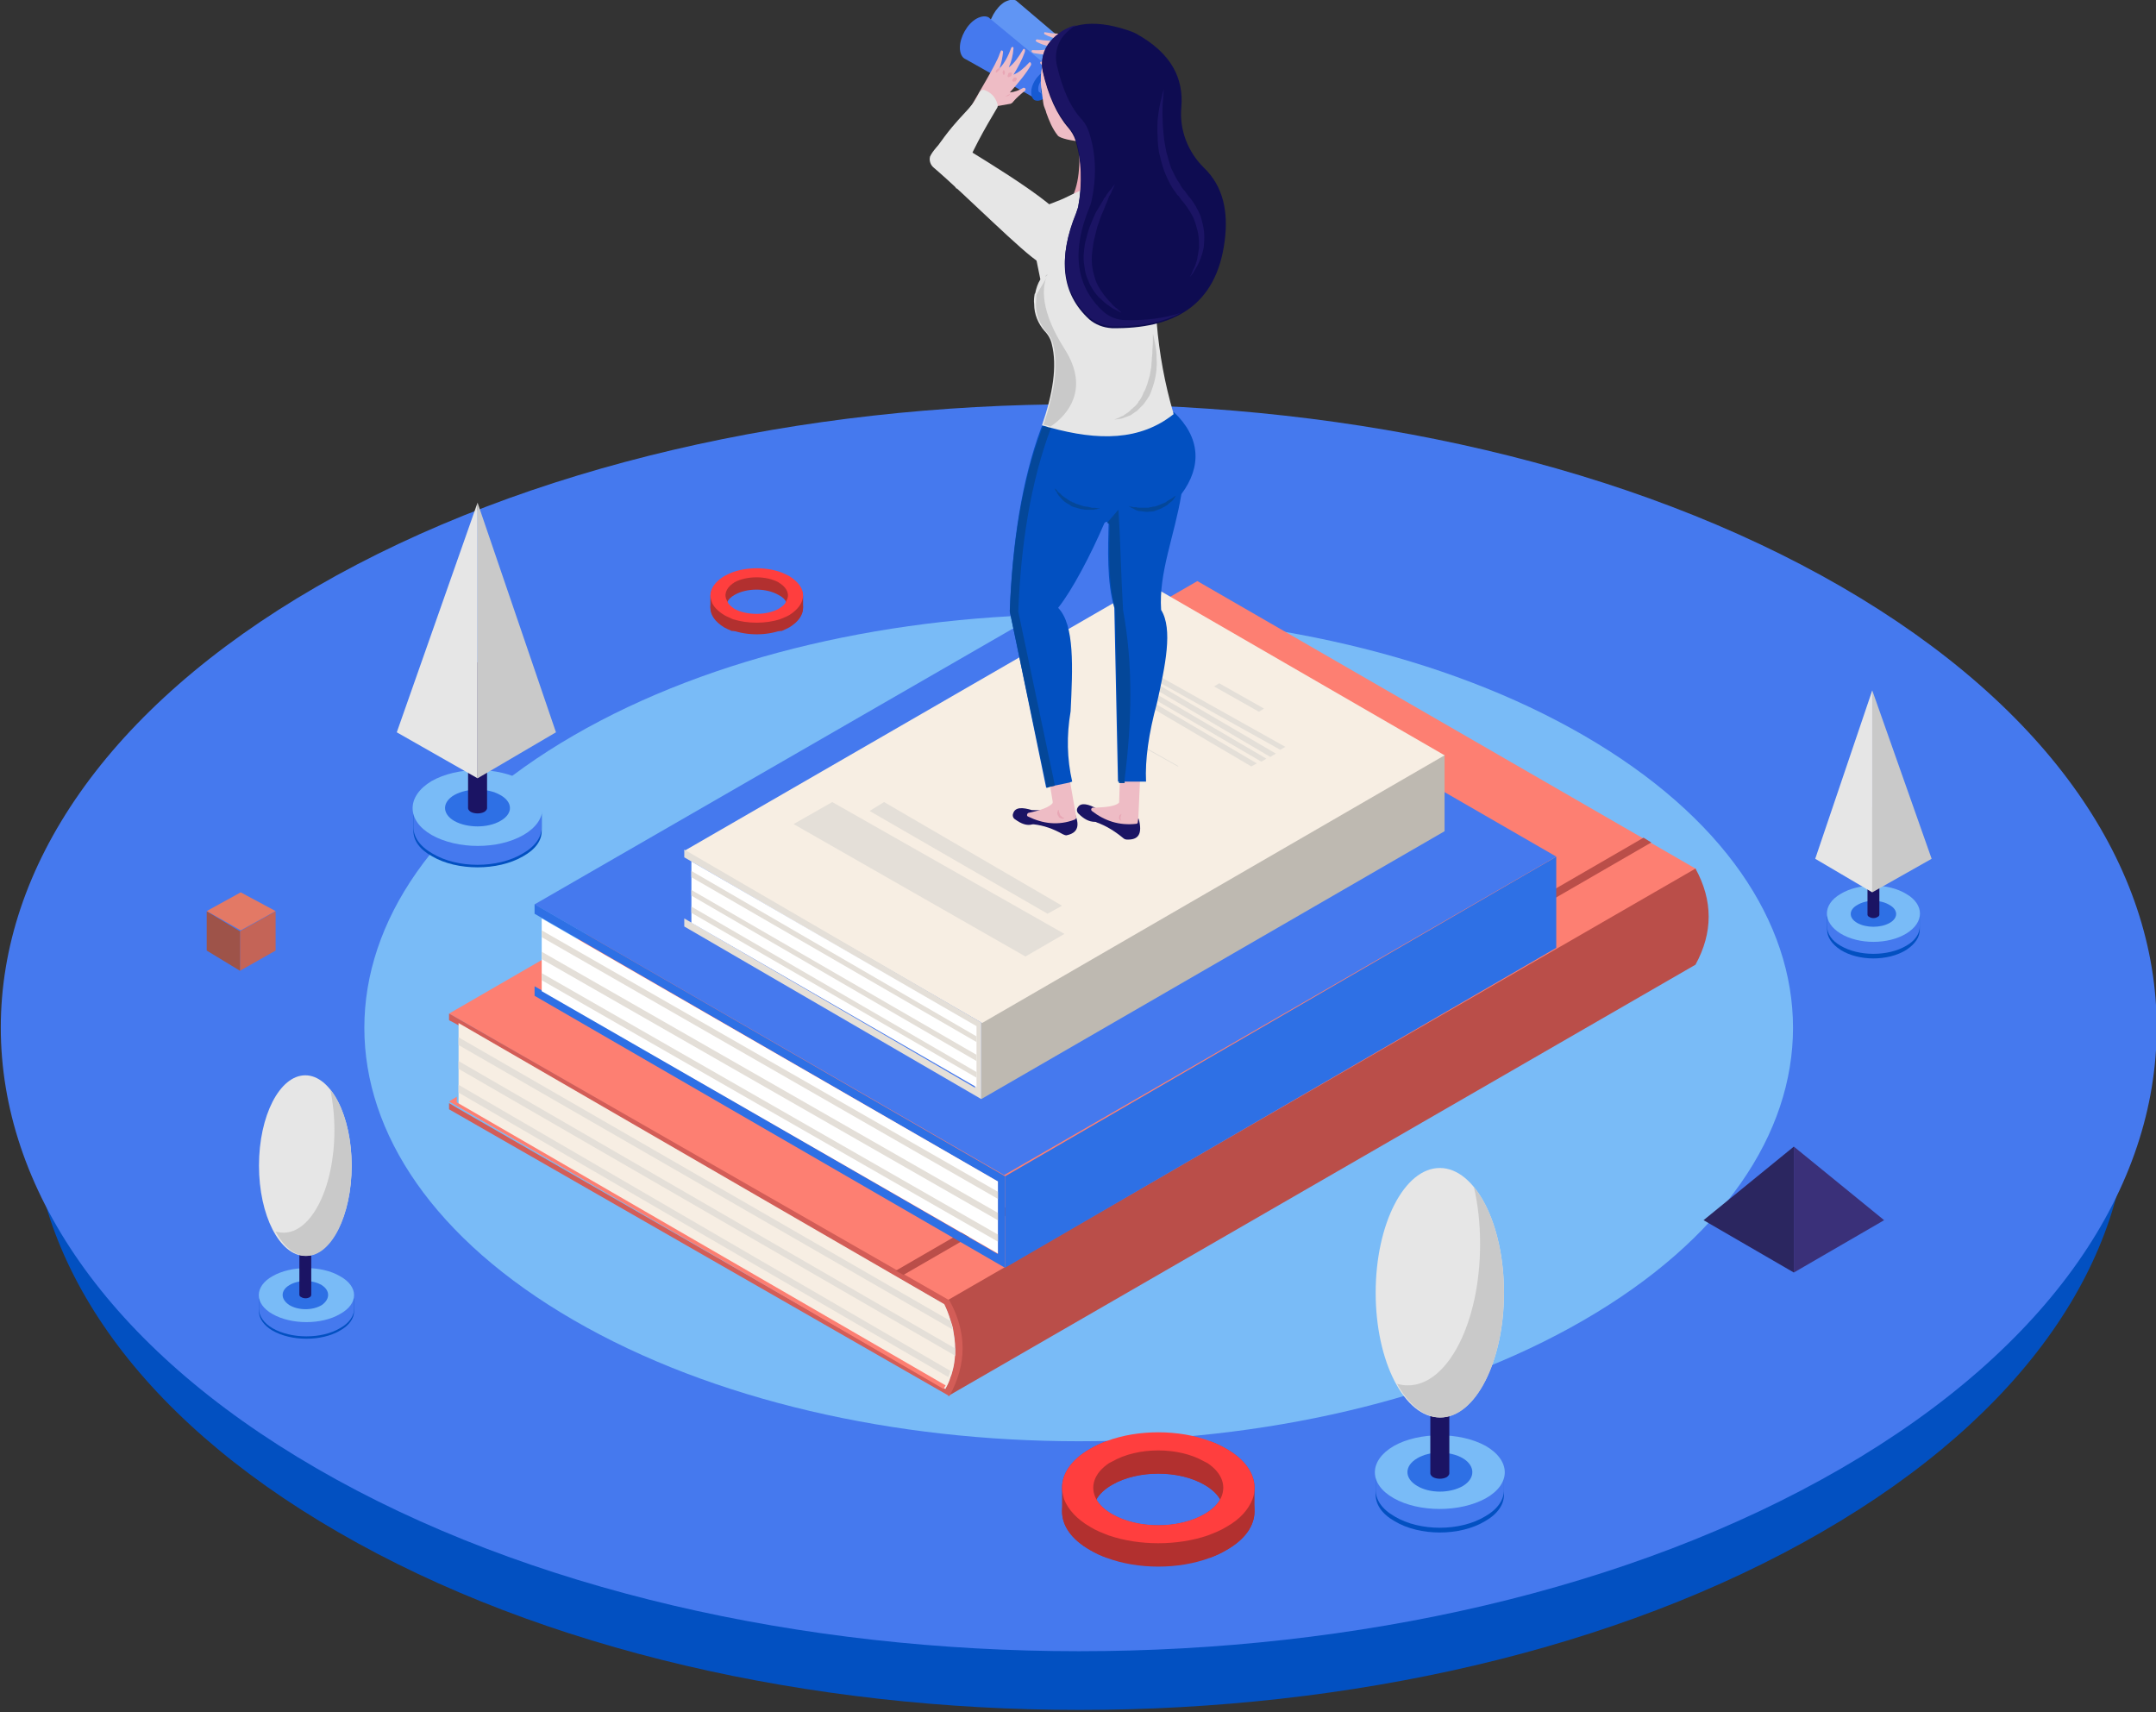<?xml version="1.0" encoding="UTF-8" standalone="no"?>
<svg
   xmlns:dc="http://purl.org/dc/elements/1.1/"
   xmlns:cc="http://creativecommons.org/ns#"
   xmlns:rdf="http://www.w3.org/1999/02/22-rdf-syntax-ns#"
   xmlns:svg="http://www.w3.org/2000/svg"
   xmlns="http://www.w3.org/2000/svg"
   id="svg4570"
   version="1.1"
   viewBox="0 0 320.322 254.353"
   height="254.353mm"
   width="320.322mm">
  <rect x="0" y="0" width="320.322" height="254.353" fill="#333333" stroke="none"/>
  <defs
     id="defs4564">
    <clipPath
       clipPathUnits="userSpaceOnUse"
       id="clipPath4590">
      <path
         d="M 0,0 H 908 V 721 H 0 Z"
         id="path4588" />
    </clipPath>
  </defs>
  <g
     transform="translate(114.048,-19.389)"
     id="layer1">
    <g
       id="g4580"
       transform="matrix(0.353,0,0,-0.353,-114.048,273.742)">
      <g
         id="g4582" />
      <g
         id="g4584">
        <g
           id="g4586"
           clip-path="url(#clipPath4590)">
          <path
             d="M 0,721 H 908 V 0 H 0 Z"
             style="fill:#ffffff;fill-opacity:0;fill-rule:nonzero;stroke:none"
             id="path4592" />
          <path
             d="m 766.555,75.681 c -172.446,-99.681 -451.881,-99.681 -624.109,0 C -30,175.145 -30,336.637 142.446,436.319 314.673,536 594.109,536 766.555,436.319 939,336.637 939,175.145 766.555,75.681 Z"
             style="fill:#0250c1;fill-opacity:1;fill-rule:evenodd;stroke:none"
             id="path4594" />
          <path
             d="M 774.88,102.531 C 597.76,-8.49925e-6 310.457,-8.49925e-6 133.337,102.531 -44,205.061 -44,371.156 133.337,473.687 310.457,576 597.76,576 774.88,473.687 952,371.156 952,205.061 774.88,102.531 Z"
             style="fill:#4579ee;fill-opacity:1;fill-rule:evenodd;stroke:none"
             id="path4596" />
          <path
             d="M 666.609,164.989 C 549.217,97 358.783,97 241.391,164.989 124,232.977 124,343.023 241.391,411.011 358.783,479 549.217,479 666.609,411.011 784,343.023 784,232.977 666.609,164.989 Z"
             style="fill:#79bbf7;fill-opacity:1;fill-rule:evenodd;stroke:none"
             id="path4598" />
          <path
             d="M 189,293.975 503.95,476 714,354.775 399.05,173 Z"
             style="fill:#fd7f72;fill-opacity:1;fill-rule:evenodd;stroke:none"
             id="path4600" />
          <path
             d="M 399,173.443 C 406.392,159.962 406.392,146.481 399,133 713.608,314.557 713.608,314.557 713.608,314.557 721,328.038 721,341.519 713.608,355 Z"
             style="fill:#ba4e49;fill-opacity:1;fill-rule:evenodd;stroke:none"
             id="path4602" />
          <path
             d="M 399.581,133 C 189,253.696 189,253.696 189,253.696 c 0,2.6 0,2.6 0,2.6 3.273,-1.95 3.273,-1.95 3.273,-1.95 205.561,-118.312 205.561,-118.312 205.561,-118.312 5.237,9.534 5.892,22.319 -0.436,35.537 -205.125,117.879 -205.125,117.879 -205.125,117.879 0,0 0,0 0,0 C 189,291.183 189,291.183 189,291.183 189,294 189,294 189,294 399.581,173.304 399.581,173.304 399.581,173.304 407,159.869 407,146.435 399.581,133 Z"
             style="fill:#d35d57;fill-opacity:1;fill-rule:evenodd;stroke:none"
             id="path4604" />
          <path
             d="m 402,150.356 c -0.217,-2.393 -0.435,-4.568 -1.087,-6.743 -0.217,-0.87 -0.435,-1.74 -0.87,-2.61 -0.435,-1.74 -1.305,-3.48 -2.175,-5.003 C 193,254.763 193,254.763 193,254.763 193,290 193,290 193,290 397.433,171.672 397.433,171.672 397.433,171.672 c 1.087,-2.175 1.957,-4.568 2.61,-6.743 0.435,-1.305 0.87,-2.393 1.087,-3.698 0.435,-2.61 0.87,-5.22 0.87,-7.83 0,-1.087 0,-1.958 0,-3.045 z"
             style="fill:#f7eee3;fill-opacity:1;fill-rule:evenodd;stroke:none"
             id="path4606" />
          <path
             d="M 401,161 C 193,280.746 193,280.746 193,280.746 193,284 193,284 193,284 399.913,164.688 399.913,164.688 399.913,164.688 400.348,163.386 400.783,162.302 401,161 Z"
             style="fill:#e4dfd8;fill-opacity:1;fill-rule:evenodd;stroke:none"
             id="path4608" />
          <path
             d="M 402,150 C 193,270.731 193,270.731 193,270.731 193,274 193,274 193,274 402,153.051 402,153.051 402,153.051 c 0,-1.09 0,-1.961 0,-3.051 z"
             style="fill:#e4dfd8;fill-opacity:1;fill-rule:evenodd;stroke:none"
             id="path4610" />
          <path
             d="M 400,143.617 C 399.784,142.745 399.567,141.872 399.134,141 193,260.729 193,260.729 193,260.729 193,264 193,264 193,264 Z"
             style="fill:#e4dfd8;fill-opacity:1;fill-rule:evenodd;stroke:none"
             id="path4612" />
          <path
             d="M 189,256.994 192.252,259 v -2.382 L 398,137.505 397.125,136 Z"
             style="fill:#fd7f72;fill-opacity:1;fill-rule:evenodd;stroke:none"
             id="path4614" />
          <path
             d="M 380.253,184 695,365.996 691.747,368 377,185.754 Z"
             style="fill:#ba4e49;fill-opacity:1;fill-rule:evenodd;stroke:none"
             id="path4616" />
          <path
             d="M 755,238 717,207.031 755,185 Z"
             style="fill:#2b2660;fill-opacity:1;fill-rule:evenodd;stroke:none"
             id="path4618" />
          <path
             d="M 793,207.031 755,238 v -53 z"
             style="fill:#3a3079;fill-opacity:1;fill-rule:evenodd;stroke:none"
             id="path4620" />
          <path
             d="m 299.429,467.486 c 0.643,1.946 2.571,3.892 5.357,5.622 1.071,0.649 2.357,1.297 3.643,1.73 6.214,2.162 13.928,2.162 19.928,0 1.5,-0.432 2.786,-1.081 3.857,-1.73 2.786,-1.73 4.5,-3.676 5.357,-5.622 0.214,-0.865 0.429,-1.73 0.429,-2.378 0,-3.027 -1.929,-5.838 -5.786,-8.216 -0.857,-0.432 -2.143,-1.081 -3.214,-1.514 -6.429,-2.378 -14.571,-2.378 -21,0 -1.071,0.432 -2.357,1.081 -3.214,1.514 -3.857,2.378 -5.786,5.189 -5.786,8.216 0,0.649 0.214,1.514 0.429,2.378 z m 28.286,3.027 c -5.143,3.027 -13.5,3.027 -18.643,0 -1.5,-0.865 -2.571,-1.946 -3,-3.027 -1.5,-2.595 -0.643,-5.405 2.357,-7.568 0.214,0 0.428,-0.216 0.643,-0.432 5.143,-2.811 13.5,-2.811 18.643,0 0.214,0.216 0.429,0.432 0.643,0.432 3.214,2.162 4.072,4.973 2.571,7.568 -0.429,1.081 -1.5,2.162 -3.214,3.027 z"
             style="fill:#b2302f;fill-opacity:1;fill-rule:evenodd;stroke:none"
             id="path4622" />
          <path
             d="m 304.786,477.486 c 0.857,0.432 2.143,1.081 3.214,1.514 21,0 21,0 21,0 1.071,-0.432 2.357,-1.081 3.214,-1.514 3.857,-2.378 5.786,-5.189 5.786,-8 0,-4.757 0,-4.757 0,-4.757 0,-3.027 -1.929,-5.838 -5.786,-8.216 -0.857,-0.432 -2.143,-1.081 -3.214,-1.514 -21,0 -21,0 -21,0 -1.071,0.432 -2.357,1.081 -3.214,1.514 -3.857,2.378 -5.786,5.189 -5.786,8.216 0,4.757 0,4.757 0,4.757 0,2.811 1.929,5.622 5.786,8 z m 22.929,-13.622 c 1.714,1.081 2.786,1.946 3.214,3.243 -0.429,1.081 -1.5,2.162 -3.214,3.027 -5.143,3.027 -13.5,3.027 -18.643,0 -1.5,-0.865 -2.571,-1.946 -3,-3.027 0.429,-1.297 1.5,-2.162 3,-3.243 5.143,-2.811 13.5,-2.811 18.643,0 z"
             style="fill:#b2302f;fill-opacity:1;fill-rule:evenodd;stroke:none"
             id="path4624" />
          <path
             d="m 304.786,478.073 c 0.857,0.436 2.143,1.091 3.214,1.527 6.429,2.4 14.571,2.4 21,0 1.071,-0.436 2.357,-1.091 3.214,-1.527 3.857,-2.4 5.786,-5.236 5.786,-8.073 0,-0.873 -0.214,-1.746 -0.429,-2.4 -0.857,-2.182 -2.571,-4.145 -5.357,-5.891 -1.071,-0.655 -2.357,-1.091 -3.857,-1.746 -6,-1.964 -13.714,-1.964 -19.928,0 -1.286,0.655 -2.571,1.091 -3.643,1.746 -2.786,1.746 -4.714,3.709 -5.357,5.891 -0.214,0.654 -0.429,1.527 -0.429,2.4 0,2.836 1.929,5.673 5.786,8.073 z M 306.071,467.6 c 0.429,-1.309 1.5,-2.182 3,-3.273 5.143,-2.836 13.5,-2.836 18.643,0 1.714,1.091 2.786,1.964 3.214,3.273 1.5,2.4 0.643,5.236 -2.571,7.418 -0.214,0 -0.428,0.218 -0.643,0.436 -5.143,2.836 -13.5,2.836 -18.643,0 -0.214,-0.218 -0.428,-0.436 -0.643,-0.436 -3,-2.182 -3.857,-5.018 -2.357,-7.418 z"
             style="fill:#ff3e3e;fill-opacity:1;fill-rule:evenodd;stroke:none"
             id="path4626" />
          <path
             d="m 447.862,89.443 c 1.723,4.298 5.386,8.382 10.987,11.605 2.37,1.504 5.17,2.579 7.971,3.654 12.71,4.298 28.651,4.298 41.362,0 2.801,-1.075 5.601,-2.149 7.971,-3.654 5.816,-3.224 9.263,-7.307 10.987,-11.605 C 527.785,87.724 528,86.219 528,84.5 528,78.482 524.122,72.68 516.152,68.167 513.997,66.877 511.628,65.803 509.258,64.943 496.117,60 478.883,60 465.742,64.943 c -2.37,0.86 -4.739,1.934 -6.894,3.224 C 450.878,72.68 447,78.482 447,84.5 c 0,1.719 0.431,3.224 0.862,4.943 z m 59.027,6.232 c -10.771,6.232 -28.005,6.232 -38.777,0 -3.016,-1.719 -5.386,-3.868 -6.678,-6.232 -2.8,-5.158 -1.077,-10.961 5.386,-15.259 0.431,-0.215 0.862,-0.43 1.292,-0.86 10.771,-6.018 28.005,-6.018 38.777,0 0.431,0.43 0.862,0.645 1.292,0.86 6.463,4.298 8.186,10.101 5.386,15.259 -1.293,2.364 -3.662,4.513 -6.678,6.232 z"
             style="fill:#b2302f;fill-opacity:1;fill-rule:evenodd;stroke:none"
             id="path4628" />
          <path
             d="m 458.848,110.776 c 2.154,1.29 4.524,2.364 6.894,3.224 43.516,0 43.516,0 43.516,0 2.37,-0.86 4.739,-1.934 6.894,-3.224 C 524.122,106.263 528,100.246 528,94.443 c 0,-9.886 0,-9.886 0,-9.886 0,-6.018 -3.878,-11.82 -11.848,-16.333 -2.154,-1.289 -4.524,-2.364 -6.894,-3.224 -43.516,0 -43.516,0 -43.516,0 -2.37,0.86 -4.739,1.934 -6.894,3.224 C 450.878,72.737 447,78.539 447,84.557 c 0,9.886 0,9.886 0,9.886 0,5.803 3.878,11.82 11.848,16.333 z m 48.04,-27.509 c 3.016,1.719 5.386,3.868 6.678,6.232 -1.293,2.364 -3.662,4.513 -6.678,6.232 -10.771,6.232 -28.005,6.232 -38.777,0 -3.016,-1.719 -5.386,-3.868 -6.678,-6.232 1.293,-2.364 3.662,-4.513 6.678,-6.232 10.771,-6.232 28.005,-6.232 38.777,0 z"
             style="fill:#b2302f;fill-opacity:1;fill-rule:evenodd;stroke:none"
             id="path4630" />
          <path
             d="m 458.848,110.833 c 2.154,1.29 4.524,2.364 6.894,3.224 13.141,4.943 30.375,4.943 43.516,0 2.37,-0.86 4.739,-1.934 6.894,-3.224 C 524.122,106.32 528,100.303 528,94.5 c 0,-1.719 -0.215,-3.439 -0.862,-4.943 -1.723,-4.298 -5.17,-8.382 -10.987,-11.605 -2.37,-1.504 -5.17,-2.579 -7.971,-3.654 C 495.471,70 479.529,70 466.819,74.298 c -2.801,1.075 -5.601,2.149 -7.971,3.654 -5.601,3.224 -9.263,7.307 -10.987,11.605 C 447.431,91.061 447,92.781 447,94.5 c 0,5.803 3.878,11.82 11.848,16.333 z m 2.585,-21.276 c 1.293,-2.364 3.662,-4.513 6.678,-6.232 10.771,-6.232 28.005,-6.232 38.777,0 3.016,1.719 5.386,3.868 6.678,6.232 2.8,5.158 1.077,10.96 -5.386,15.259 -0.431,0.215 -0.862,0.43 -1.292,0.645 -10.771,6.232 -28.005,6.232 -38.777,0 -0.431,-0.215 -0.862,-0.43 -1.292,-0.645 -6.463,-4.298 -8.186,-10.101 -5.386,-15.259 z"
             style="fill:#ff3e3e;fill-opacity:1;fill-rule:evenodd;stroke:none"
             id="path4632" />
          <path
             d="M 116,337.119 101.313,329 87,337.119 101.313,345 Z"
             style="fill:#e37965;fill-opacity:1;fill-rule:evenodd;stroke:none"
             id="path4634" />
          <path
             d="M 116,337 V 320.498 L 101,312 v 16.626 z"
             style="fill:#c46457;fill-opacity:1;fill-rule:evenodd;stroke:none"
             id="path4636" />
          <path
             d="m 87,337 14,-8.374 V 312 l -14,8.498 z"
             style="fill:#9e5349;fill-opacity:1;fill-rule:evenodd;stroke:none"
             id="path4638" />
          <path
             d="m 805.668,335 c -34.337,0 -34.337,0 -34.337,0 C 769,335 769,335 769,335 c 0,-5.655 0,-5.655 0,-5.655 0,-3.167 1.908,-6.107 5.723,-8.595 7.63,-4.75 19.924,-4.75 27.554,0 3.815,2.488 5.723,5.429 5.723,8.595 C 808,335 808,335 808,335 Z"
             style="fill:#0250c1;fill-opacity:1;fill-rule:evenodd;stroke:none"
             id="path4640" />
          <path
             d="m 805.668,336 c -34.337,0 -34.337,0 -34.337,0 C 769,336 769,336 769,336 c 0,-5.357 0,-5.357 0,-5.357 0,-3 1.908,-6 5.723,-8.143 7.63,-4.5 19.924,-4.5 27.554,0 3.815,2.143 5.723,5.143 5.723,8.143 C 808,336 808,336 808,336 Z"
             style="fill:#4579ee;fill-opacity:1;fill-rule:evenodd;stroke:none"
             id="path4642" />
          <path
             d="m 802.337,327.667 c -7.663,-4.667 -20.01,-4.667 -27.673,0 -7.663,4.667 -7.663,12.222 0,16.667 7.663,4.667 20.01,4.667 27.673,0 7.663,-4.444 7.663,-12 0,-16.667 z"
             style="fill:#79bbf7;fill-opacity:1;fill-rule:evenodd;stroke:none"
             id="path4644" />
          <path
             d="m 795.22,332.069 c -3.78,-2.069 -9.66,-2.069 -13.44,0 -3.78,2.069 -3.78,5.586 0,7.655 3.78,2.276 9.66,2.276 13.44,0 3.78,-2.069 3.78,-5.586 0,-7.655 z"
             style="fill:#2e70e5;fill-opacity:1;fill-rule:evenodd;stroke:none"
             id="path4646" />
          <path
             d="m 790.231,380.347 c -0.962,0.653 -2.5,0.653 -3.462,0 C 786.192,379.912 786,379.477 786,379.042 c 0,-43.301 0,-43.301 0,-43.301 0,-0.435 0.192,-0.87 0.769,-1.088 0.962,-0.653 2.5,-0.653 3.462,0 0.577,0.218 0.769,0.653 0.769,1.088 0,43.301 0,43.301 0,43.301 0,0.435 -0.192,0.87 -0.769,1.306 z"
             style="fill:#1b1464;fill-opacity:1;fill-rule:evenodd;stroke:none"
             id="path4648" />
          <path
             d="M 788,430 764,359.125 788,345 Z"
             style="fill:#e6e6e6;fill-opacity:1;fill-rule:evenodd;stroke:none"
             id="path4650" />
          <path
             d="M 788,430 813,359.125 788,345 Z"
             style="fill:#c9c9c9;fill-opacity:1;fill-rule:evenodd;stroke:none"
             id="path4652" />
          <path
             d="m 224.773,378 c -47.546,0 -47.546,0 -47.546,0 C 174,378 174,378 174,378 c 0,-7.158 0,-7.158 0,-7.158 0,-4 2.582,-7.79 7.96,-10.737 10.542,-6.105 27.538,-6.105 38.08,0 5.378,2.947 7.96,6.737 7.96,10.737 C 228,378 228,378 228,378 Z"
             style="fill:#0250c1;fill-opacity:1;fill-rule:evenodd;stroke:none"
             id="path4654" />
          <path
             d="m 224.773,380 c -47.546,0 -47.546,0 -47.546,0 C 174,380 174,380 174,380 c 0,-7.456 0,-7.456 0,-7.456 0,-4.167 2.582,-8.114 7.96,-11.184 10.542,-6.36 27.538,-6.36 38.08,0 5.378,3.07 7.96,7.018 7.96,11.184 C 228,380 228,380 228,380 Z"
             style="fill:#4579ee;fill-opacity:1;fill-rule:evenodd;stroke:none"
             id="path4656" />
          <path
             d="m 220.348,369.163 c -10.652,-6.163 -27.826,-6.163 -38.696,0 -10.652,6.164 -10.652,16.289 0,22.673 10.87,6.163 28.043,6.163 38.696,0 10.652,-6.384 10.652,-16.509 0,-22.673 z"
             style="fill:#79bbf7;fill-opacity:1;fill-rule:evenodd;stroke:none"
             id="path4658" />
          <path
             d="m 210.525,375.013 c -5.255,-3.013 -13.796,-3.013 -19.27,0 -5.255,3.013 -5.255,7.962 0,10.975 5.474,3.013 14.015,3.013 19.27,0 5.474,-3.013 5.474,-7.962 0,-10.975 z"
             style="fill:#2e70e5;fill-opacity:1;fill-rule:evenodd;stroke:none"
             id="path4660" />
          <path
             d="m 203.857,441.132 c -1.6,0.868 -4.114,0.868 -5.714,0 -0.686,-0.434 -1.143,-0.868 -1.143,-1.519 0,-59.227 0,-59.227 0,-59.227 0,-0.434 0.457,-1.085 1.143,-1.519 1.6,-0.868 4.114,-0.868 5.714,0 0.686,0.434 1.143,1.085 1.143,1.519 0,59.227 0,59.227 0,59.227 0,0.651 -0.457,1.085 -1.143,1.519 z"
             style="fill:#1b1464;fill-opacity:1;fill-rule:evenodd;stroke:none"
             id="path4662" />
          <path
             d="M 201,509 167,412.354 201,393 Z"
             style="fill:#e6e6e6;fill-opacity:1;fill-rule:evenodd;stroke:none"
             id="path4664" />
          <path
             d="M 201,509 234,412.354 201,393 Z"
             style="fill:#c9c9c9;fill-opacity:1;fill-rule:evenodd;stroke:none"
             id="path4666" />
          <path
             d="m 629.773,99 c -47.546,0 -47.546,0 -47.546,0 C 579,99 579,99 579,99 c 0,-7.456 0,-7.456 0,-7.456 0,-4.167 2.582,-8.114 7.96,-11.184 C 597.502,74 614.498,74 625.04,80.36 630.418,83.43 633,87.377 633,91.544 633,99 633,99 633,99 Z"
             style="fill:#0250c1;fill-opacity:1;fill-rule:evenodd;stroke:none"
             id="path4668" />
          <path
             d="m 629.773,101 c -47.546,0 -47.546,0 -47.546,0 C 579,101 579,101 579,101 c 0,-7.456 0,-7.456 0,-7.456 0,-4.167 2.582,-8.114 7.96,-11.184 C 597.502,76 614.498,76 625.04,82.36 630.418,85.43 633,89.377 633,93.544 633,101 633,101 633,101 Z"
             style="fill:#4579ee;fill-opacity:1;fill-rule:evenodd;stroke:none"
             id="path4670" />
          <path
             d="M 625.348,89.987 C 614.478,84 597.304,84 586.652,89.987 576,95.975 576,105.811 586.652,112.013 c 10.652,5.987 27.826,5.987 38.696,0 10.652,-6.201 10.652,-16.038 0,-22.025 z"
             style="fill:#79bbf7;fill-opacity:1;fill-rule:evenodd;stroke:none"
             id="path4672" />
          <path
             d="M 615.745,95.19 C 610.27,92 601.73,92 596.474,95.19 c -5.474,3.19 -5.474,8.43 0,11.62 5.255,3.19 13.796,3.19 19.27,0 5.255,-3.19 5.255,-8.43 0,-11.62 z"
             style="fill:#2e70e5;fill-opacity:1;fill-rule:evenodd;stroke:none"
             id="path4674" />
          <path
             d="m 608.857,162.119 c -1.6,0.881 -4.114,0.881 -5.714,0 C 602.457,161.678 602,161.237 602,160.576 c 0,-60.153 0,-60.153 0,-60.153 0,-0.441 0.457,-1.102 1.143,-1.542 1.6,-0.881 4.114,-0.881 5.714,0 0.686,0.441 1.143,1.102 1.143,1.542 0,60.153 0,60.153 0,60.153 0,0.661 -0.457,1.102 -1.143,1.542 z"
             style="fill:#1b1464;fill-opacity:1;fill-rule:evenodd;stroke:none"
             id="path4676" />
          <path
             d="m 579,176.5 c 0,28.995 12.088,52.5 27,52.5 14.912,0 27,-23.505 27,-52.5 0,-28.995 -12.088,-52.5 -27,-52.5 -14.912,0 -27,23.505 -27,52.5 z"
             style="fill:#e6e6e6;fill-opacity:1;fill-rule:nonzero;stroke:none"
             id="path4678" />
          <path
             d="m 620.33,221 c 1.748,-7.411 2.621,-15.476 2.621,-23.977 0,-32.915 -13.544,-59.508 -30.364,-59.508 -1.529,0 -3.058,0.218 -4.587,0.654 C 592.806,129.449 599.141,124 606.35,124 620.985,124 633,147.542 633,176.533 633,195.279 627.976,211.845 620.33,221 Z"
             style="fill:#c9c9c9;fill-opacity:1;fill-rule:evenodd;stroke:none"
             id="path4680" />
          <path
             d="m 146.582,174 c -35.385,0 -35.385,0 -35.385,0 C 109,174 109,174 109,174 c 0,-5.422 0,-5.422 0,-5.422 0,-2.819 1.978,-5.855 5.714,-8.024 7.912,-4.554 20.659,-4.554 28.352,0 C 147.022,162.723 149,165.759 149,168.578 149,174 149,174 149,174 Z"
             style="fill:#0250c1;fill-opacity:1;fill-rule:evenodd;stroke:none"
             id="path4682" />
          <path
             d="m 146.582,175 c -35.385,0 -35.385,0 -35.385,0 C 109,175 109,175 109,175 c 0,-5.422 0,-5.422 0,-5.422 0,-2.819 1.978,-5.855 5.714,-8.024 7.912,-4.554 20.659,-4.554 28.352,0 C 147.022,163.723 149,166.759 149,169.578 149,175 149,175 149,175 Z"
             style="fill:#4579ee;fill-opacity:1;fill-rule:evenodd;stroke:none"
             id="path4684" />
          <path
             d="m 143.08,167.526 c -7.7,-4.526 -20.46,-4.526 -28.38,0 -7.7,4.31 -7.7,11.638 0,15.948 7.92,4.526 20.68,4.526 28.38,0 7.92,-4.31 7.92,-11.638 0,-15.948 z"
             style="fill:#79bbf7;fill-opacity:1;fill-rule:evenodd;stroke:none"
             id="path4686" />
          <path
             d="m 135.394,171.281 c -3.818,-2.281 -9.758,-2.281 -13.576,0 -3.818,2.509 -3.818,6.158 0,8.439 3.818,2.281 9.758,2.281 13.576,0 3.606,-2.281 3.606,-5.93 0,-8.439 z"
             style="fill:#2e70e5;fill-opacity:1;fill-rule:evenodd;stroke:none"
             id="path4688" />
          <path
             d="m 130.4,219.568 c -1,0.432 -2.6,0.432 -3.6,0 -0.6,-0.432 -0.8,-0.864 -0.8,-1.296 0,-42.545 0,-42.545 0,-42.545 0,-0.432 0.2,-0.864 0.8,-1.08 1,-0.648 2.6,-0.648 3.6,0 0.4,0.216 0.6,0.648 0.6,1.08 0,42.545 0,42.545 0,42.545 0,0.432 -0.2,0.864 -0.6,1.296 z"
             style="fill:#1b1464;fill-opacity:1;fill-rule:evenodd;stroke:none"
             id="path4690" />
          <path
             d="m 109,230 c 0,20.987 8.73,38 19.5,38 10.77,0 19.5,-17.013 19.5,-38 0,-20.987 -8.73,-38 -19.5,-38 -10.77,0 -19.5,17.013 -19.5,38 z"
             style="fill:#e6e6e6;fill-opacity:1;fill-rule:nonzero;stroke:none"
             id="path4692" />
          <path
             d="m 139.04,262 c 1.067,-5.217 1.707,-11.087 1.707,-17.174 0,-23.913 -9.6,-43.044 -21.333,-43.044 -1.28,0 -2.347,0.217 -3.413,0.435 C 119.413,195.913 123.893,192 129.013,192 139.467,192 148,208.957 148,229.826 c 0,13.696 -3.627,25.652 -8.96,32.174 z"
             style="fill:#c9c9c9;fill-opacity:1;fill-rule:evenodd;stroke:none"
             id="path4694" />
          <path
             d="M 423,225.486 V 187 L 655,321.639 V 360 Z"
             style="fill:#2e70e5;fill-opacity:1;fill-rule:evenodd;stroke:none"
             id="path4696" />
          <path
             d="M 225,339.943 422.615,226 655,360.057 457.51,474 Z"
             style="fill:#4579ee;fill-opacity:1;fill-rule:evenodd;stroke:none"
             id="path4698" />
          <path
             d="M 423,225.532 225,340 v -4.016 L 419.992,223.273 V 192.774 L 225,305.484 v -4.016 L 423,187 v 4.016 0 30.5 z"
             style="fill:#2e70e5;fill-opacity:1;fill-rule:evenodd;stroke:none"
             id="path4700" />
          <path
             d="M 420,223.348 V 193 L 228,303.402 V 334 Z"
             style="fill:#ffffff;fill-opacity:1;fill-rule:evenodd;stroke:none"
             id="path4702" />
          <path
             d="M 420,200.987 V 198 L 228,308.013 V 311 Z"
             style="fill:#e4dfd8;fill-opacity:1;fill-rule:evenodd;stroke:none"
             id="path4704" />
          <path
             d="M 420,210.108 V 207 L 228,316.892 V 320 Z"
             style="fill:#e4dfd8;fill-opacity:1;fill-rule:evenodd;stroke:none"
             id="path4706" />
          <path
             d="M 420,218.987 V 216 L 228,326.138 V 329 Z"
             style="fill:#e4dfd8;fill-opacity:1;fill-rule:evenodd;stroke:none"
             id="path4708" />
          <path
             d="M 413,290.153 V 258 L 608,370.722 V 403 Z"
             style="fill:#beb9b1;fill-opacity:1;fill-rule:evenodd;stroke:none"
             id="path4710" />
          <path
             d="M 288,362.451 413.326,290 608,402.674 482.924,475 Z"
             style="fill:#f7eee3;fill-opacity:1;fill-rule:evenodd;stroke:none"
             id="path4712" />
          <path
             d="M 413,290.24 288,363 v -3.262 l 122.383,-71.129 V 262.767 L 288,334.022 v -3.387 L 413,258 v 3.262 0 25.717 z"
             style="fill:#e4dfd8;fill-opacity:1;fill-rule:evenodd;stroke:none"
             id="path4714" />
          <path
             d="M 411,288.682 V 263 L 291,332.193 V 358 Z"
             style="fill:#ffffff;fill-opacity:1;fill-rule:evenodd;stroke:none"
             id="path4716" />
          <path
             d="M 411,269.375 V 267 L 291,336.375 V 339 Z"
             style="fill:#e4dfd8;fill-opacity:1;fill-rule:evenodd;stroke:none"
             id="path4718" />
          <path
             d="M 411,276.625 V 274 L 291,343.625 V 346 Z"
             style="fill:#e4dfd8;fill-opacity:1;fill-rule:evenodd;stroke:none"
             id="path4720" />
          <path
             d="M 411,284.375 V 282 L 291,351.375 V 354 Z"
             style="fill:#e4dfd8;fill-opacity:1;fill-rule:evenodd;stroke:none"
             id="path4722" />
          <path
             d="M 350.286,383 448,327.515 431.589,318 334,373.732 Z"
             style="fill:#e4dfd8;fill-opacity:1;fill-rule:evenodd;stroke:none"
             id="path4724" />
          <path
             d="M 372.097,383 447,339.375 440.903,336 366,379.25 Z"
             style="fill:#e4dfd8;fill-opacity:1;fill-rule:evenodd;stroke:none"
             id="path4726" />
          <path
             d="M 473.355,432 529,399.264 526.645,398 471,430.736 Z"
             style="fill:#e4dfd8;fill-opacity:1;fill-rule:evenodd;stroke:none"
             id="path4728" />
          <path
             d="M 477.24,434 533,401.259 530.884,400 475,432.615 Z"
             style="fill:#e4dfd8;fill-opacity:1;fill-rule:evenodd;stroke:none"
             id="path4730" />
          <path
             d="M 481.355,436 537,403.385 534.645,402 479,434.741 Z"
             style="fill:#e4dfd8;fill-opacity:1;fill-rule:evenodd;stroke:none"
             id="path4732" />
          <path
             d="M 484.279,438 541,406.222 538.848,405 482,436.656 Z"
             style="fill:#e4dfd8;fill-opacity:1;fill-rule:evenodd;stroke:none"
             id="path4734" />
          <path
             d="M 513.125,433 532,422.347 529.875,421 511,431.653 Z"
             style="fill:#e4dfd8;fill-opacity:1;fill-rule:evenodd;stroke:none"
             id="path4736" />
          <path
             d="M 471.383,412 496,398.124 495.617,398 471,411.752 Z"
             style="fill:#e4dfd8;fill-opacity:1;fill-rule:evenodd;stroke:none"
             id="path4738" />
          <path
             d="m 454,697.957 c -0.854,0.435 -1.921,0.217 -3.202,-0.435 -2.775,-1.522 -4.91,-5.217 -4.91,-8.261 0,-1.522 0.64,-2.609 1.494,-3.261 -28.607,16.522 -28.607,16.522 -28.607,16.522 -0.427,0.217 -0.427,0.217 -0.427,0.217 -1.494,0.652 -2.348,2.391 -2.348,4.783 0,4.348 3.202,10 6.832,12.174 2.135,1.087 3.843,1.304 5.123,0.435 0,-0.217 0,-0.217 0,-0.217 0.213,0 0.427,0 0.427,-0.217 z"
             style="fill:#6095f4;fill-opacity:1;fill-rule:evenodd;stroke:none"
             id="path4740" />
          <path
             d="m 456,694.254 c 0,-3.085 -2.222,-6.83 -4.889,-8.373 -1.556,-0.881 -2.667,-0.881 -3.556,-0.441 0,0 0,0 0,0 -0.889,0.661 -1.556,1.763 -1.556,3.305 0,3.085 2.222,6.83 5.111,8.373 1.333,0.661 2.444,0.881 3.333,0.441 0.889,-0.441 1.556,-1.542 1.556,-3.305 z"
             style="fill:#165ad3;fill-opacity:1;fill-rule:evenodd;stroke:none"
             id="path4742" />
          <path
             d="m 455,692.286 c 0,-1.286 -0.952,-3 -2.381,-3.857 -0.714,-0.429 -1.429,-0.429 -1.905,0 -0.476,0.214 -0.714,0.643 -0.714,1.286 0,1.5 1.19,3.214 2.619,3.857 0.714,0.429 1.19,0.429 1.667,0.214 0.476,-0.214 0.714,-0.643 0.714,-1.5 z"
             style="fill:#0250c1;fill-opacity:1;fill-rule:evenodd;stroke:none"
             id="path4744" />
          <path
             d="m 454,693.172 c 0,0 0,0 0,0 -0.435,0.207 -0.87,0.207 -1.522,-0.207 -1.304,-0.621 -2.391,-2.276 -2.391,-3.724 0,-0.621 0.217,-1.034 0.652,-1.241 -1.087,0.621 -1.087,0.621 -1.087,0.621 0,0 0,0 0,0 0,0 0,0 0,0 -0.217,0 -0.217,0 -0.217,0 0,0 0,0 0,0 -0.217,0.414 -0.435,0.828 -0.435,1.448 0,1.241 1.087,2.897 2.174,3.724 0.652,0.207 1.087,0.207 1.522,0.207 0,0 0,0 0,0 0,0 0,0 0,0 z"
             style="fill:#4579ee;fill-opacity:1;fill-rule:evenodd;stroke:none"
             id="path4746" />
          <path
             d="m 454,691.143 c 0,-0.643 -0.9,-1.5 -1.5,-1.714 -0.9,-0.429 -1.5,0 -1.5,0.643 0,0.429 0.6,1.286 1.5,1.714 0.6,0.214 1.5,0 1.5,-0.643 z"
             style="fill:#79bbf7;fill-opacity:1;fill-rule:evenodd;stroke:none"
             id="path4748" />
          <path
             d="m 443,690.957 c -0.876,0.435 -2.191,0.435 -3.506,-0.435 -2.629,-1.522 -4.82,-5.217 -4.82,-8.261 0,-1.522 0.438,-2.609 1.315,-3.261 -29.36,16.522 -29.36,16.522 -29.36,16.522 -0.438,0.217 -0.438,0.217 -0.438,0.217 -1.315,0.652 -2.191,2.391 -2.191,4.783 0,4.348 3.067,10 7.011,12.174 1.972,1.087 3.944,1.304 5.258,0.435 0,0 0,0 0,0 0.219,-0.217 0.219,-0.217 0.438,-0.435 z"
             style="fill:#4579ee;fill-opacity:1;fill-rule:evenodd;stroke:none"
             id="path4750" />
          <path
             d="m 444,687.254 c 0,-3.085 -2.045,-6.83 -5,-8.373 -1.364,-0.881 -2.727,-0.881 -3.636,-0.441 0,0 0,0 0,0 -0.909,0.661 -1.364,1.763 -1.364,3.305 0,3.085 2.273,6.83 5,8.373 1.364,0.881 2.727,0.881 3.636,0.441 0.909,-0.441 1.364,-1.542 1.364,-3.305 z"
             style="fill:#165ad3;fill-opacity:1;fill-rule:evenodd;stroke:none"
             id="path4752" />
          <path
             d="m 443,685.286 c 0,-1.286 -1.19,-3 -2.619,-3.857 -0.714,-0.429 -1.429,-0.429 -1.905,0 -0.238,0.214 -0.476,0.643 -0.476,1.286 0,1.5 1.19,3.214 2.381,3.857 0.714,0.429 1.429,0.429 1.905,0.214 0.476,-0.214 0.714,-0.643 0.714,-1.5 z"
             style="fill:#0250c1;fill-opacity:1;fill-rule:evenodd;stroke:none"
             id="path4754" />
          <path
             d="m 442,686.833 c 0,0 0,0 0,0 -0.435,0.233 -1.087,0.233 -1.739,-0.233 -1.087,-0.7 -2.174,-2.567 -2.174,-4.2 0,-0.7 0.217,-1.167 0.435,-1.4 -0.87,0.7 -0.87,0.7 -0.87,0.7 0,0 0,0 0,0 0,0 0,0 0,0 -0.217,0 -0.217,0 -0.217,0 0,0 0,0 0,0 C 437,682.167 437,682.633 437,683.333 c 0,1.4 0.87,3.267 2.174,4.2 0.435,0.233 1.087,0.467 1.522,0.233 0,0 0,0 0,0 0,0 0,0 0,0 z"
             style="fill:#4579ee;fill-opacity:1;fill-rule:evenodd;stroke:none"
             id="path4756" />
          <path
             d="m 442,684.143 c 0,-0.643 -0.445,-1.5 -1.111,-1.714 -0.444,-0.429 -0.889,0 -0.889,0.643 0,0.643 0.445,1.286 0.889,1.714 0.667,0.214 1.111,0 1.111,-0.643 z"
             style="fill:#79bbf7;fill-opacity:1;fill-rule:evenodd;stroke:none"
             id="path4758" />
          <path
             d="m 472,697.747 c -11.011,0 -11.011,0 -11.011,0 -3.886,-4.734 -3.886,-4.734 -3.886,-4.734 -0.432,-0.645 -1.08,-0.861 -1.943,-1.076 -1.943,-0.215 -4.102,-1.076 -6.477,-1.937 -0.648,0.215 -0.648,0.646 -0.432,1.291 1.727,0.861 3.239,2.367 4.534,3.873 -5.398,-1.076 -10.364,-1.937 -14.25,-1.937 -0.648,0.43 -0.864,0.861 -0.648,1.291 3.239,0.646 6.045,1.506 7.773,3.013 -3.239,-0.215 -6.909,0 -10.579,0.646 -1.08,0.43 -1.08,0.861 -0.648,1.291 3.886,-0.215 7.125,0.215 9.5,1.291 -2.591,0.215 -5.182,0.861 -7.557,2.152 -0.648,0.43 -0.648,0.645 0,1.076 3.67,-0.646 7.125,-0.861 9.932,-0.215 -2.591,0.645 -4.75,1.291 -6.693,2.367 -0.216,0.215 -0.216,0.646 0,0.861 1.511,-0.215 1.511,-0.215 1.511,-0.215 3.886,-0.861 19,-0.43 30.011,-0.646 z"
             style="fill:#eebcc5;fill-opacity:1;fill-rule:evenodd;stroke:none"
             id="path4760" />
          <path
             d="m 453,695.167 c 0,0 0.167,0 0.333,0.167 0.167,0 0.5,0 0.667,0.167 0.333,0.167 0.5,0.167 0.667,0.333 0.167,0 0.333,0.167 0.333,0.167 0,0 0,-0.167 -0.167,-0.333 -0.167,-0.167 -0.333,-0.5 -0.667,-0.5 C 453.833,695 453.667,695 453.333,695 453.167,695 453,695.167 453,695.167 Z"
             style="fill:#e8a7b5;fill-opacity:1;fill-rule:evenodd;stroke:none"
             id="path4762" />
          <path
             d="m 447.273,695 c 0,0 -0.364,0 -0.545,0 -0.364,0 -0.545,0.25 -0.545,0.5 -0.182,0.25 0,0.5 0.182,0.75 0,0.5 0.364,0.75 0.364,0.75 0,0 0.364,0 0.545,0 0.364,0 0.545,-0.25 0.545,-0.5 0.182,-0.25 0,-0.5 -0.182,-0.75 -0.182,-0.5 -0.364,-0.75 -0.364,-0.75 z"
             style="fill:#e8a7b5;fill-opacity:1;fill-rule:evenodd;stroke:none"
             id="path4764" />
          <path
             d="m 446.2,699 c 0,0 -0.4,0 -0.6,0.143 -0.2,0 -0.4,0 -0.6,0.143 0,0.143 0.2,0.286 0.4,0.429 0.2,0.143 0.4,0.286 0.4,0.286 0,0 0.4,0 0.6,0 0.4,-0.143 0.6,-0.143 0.6,-0.286 0,-0.143 0,-0.286 -0.2,-0.429 C 446.6,699.143 446.2,699 446.2,699 Z"
             style="fill:#e8a7b5;fill-opacity:1;fill-rule:evenodd;stroke:none"
             id="path4766" />
          <path
             d="m 446.2,701.286 c 0,0 -0.6,0.286 -0.6,0.571 -0.3,0.572 -0.6,0.857 -0.3,0.857 0,0.286 0.3,0.286 0.9,0.286 0.3,0 0.9,-0.286 0.9,-0.286 0,0 0.3,-0.286 0.6,-0.571 0,-0.286 0.3,-0.572 0,-0.857 C 447.7,701 447.4,701 447.1,701 c -0.6,0.286 -0.9,0.286 -0.9,0.286 z"
             style="fill:#e8a7b5;fill-opacity:1;fill-rule:evenodd;stroke:none"
             id="path4768" />
          <path
             d="m 447.091,704 c 0,0 -0.364,0 -0.545,0 -0.182,0.2 -0.364,0.2 -0.364,0.2 -0.182,0.2 0,0.4 0.182,0.4 0.182,0.2 0.545,0.2 0.545,0.2 0,0 0.364,0.2 0.545,0 0.182,0 0.364,0 0.545,-0.2 0,0 -0.182,-0.2 -0.364,-0.2 -0.182,-0.2 -0.545,-0.4 -0.545,-0.4 z"
             style="fill:#e8a7b5;fill-opacity:1;fill-rule:evenodd;stroke:none"
             id="path4770" />
          <path
             d="m 413,666 c 5.469,9.685 5.469,9.685 5.469,9.685 6.344,1.101 6.344,1.101 6.344,1.101 0.656,0 1.312,0.44 1.75,1.101 1.312,1.541 3.062,3.082 5.031,4.623 0.219,0.88 -0.219,1.101 -0.875,1.101 -1.75,-1.101 -3.719,-1.761 -5.688,-1.981 3.719,4.182 7,8.145 8.969,11.667 0,0.66 -0.219,1.101 -0.656,1.101 -2.406,-2.642 -4.594,-4.402 -6.781,-5.283 1.75,2.862 3.5,5.943 4.812,9.686 0.219,1.101 -0.219,1.321 -0.656,1.101 -1.969,-3.302 -3.938,-6.164 -6.125,-7.705 1.094,2.421 1.75,5.063 1.969,7.925 0,0.66 -0.219,0.88 -0.875,0.44 -1.312,-3.522 -2.844,-6.604 -5.031,-8.805 0.875,2.421 1.313,4.843 1.531,7.044 -0.219,0.44 -0.438,0.66 -0.875,0.44 -0.656,-1.541 -0.656,-1.541 -0.656,-1.541 C 419.562,693.956 411.469,680.748 406,671.063 Z"
             style="fill:#eebcc5;fill-opacity:1;fill-rule:evenodd;stroke:none"
             id="path4772" />
          <path
             d="m 425,681 c 0,0 -0.2,-0.125 -0.4,-0.25 -0.2,0 -0.4,-0.25 -0.6,-0.25 -0.2,-0.25 -0.4,-0.25 -0.6,-0.375 C 423.2,680 423,680 423,680 c 0,0 0.2,0 0.4,0 0.2,0 0.6,0 1,0.25 0.2,0.125 0.4,0.25 0.6,0.375 0,0.25 0,0.375 0,0.375 z"
             style="fill:#e8a7b5;fill-opacity:1;fill-rule:evenodd;stroke:none"
             id="path4774" />
          <path
             d="m 427.4,686.222 c 0,0 0.2,0.445 0.4,0.667 0.2,0.222 0.2,0.667 0,0.889 -0.2,0 -0.4,0.222 -0.6,0.222 -0.4,-0.222 -0.6,-0.222 -0.6,-0.222 0,0 -0.2,-0.445 -0.4,-0.667 -0.2,-0.222 -0.2,-0.667 0,-0.667 0,-0.222 0.4,-0.445 0.6,-0.222 0.4,0 0.6,0 0.6,0 z"
             style="fill:#e8a7b5;fill-opacity:1;fill-rule:evenodd;stroke:none"
             id="path4776" />
          <path
             d="m 425.555,688.5 c 0,0 0.222,0.25 0.222,0.75 0.222,0.25 0.222,0.5 0,0.75 -0.222,0 -0.445,0 -0.667,0 -0.222,0 -0.667,-0.25 -0.667,-0.25 0,0 -0.222,-0.5 -0.222,-0.75 -0.222,-0.25 -0.222,-0.75 0,-0.75 0,-0.25 0.445,-0.25 0.667,0 0.222,0 0.667,0.25 0.667,0.25 z"
             style="fill:#e8a7b5;fill-opacity:1;fill-rule:evenodd;stroke:none"
             id="path4778" />
          <path
             d="m 423,690 c 0,0 -0.167,0.4 -0.167,0.6 -0.167,0.4 -0.333,0.4 -0.333,0.4 -0.167,0 -0.333,0 -0.333,-0.4 C 422,690.4 422,690 422,690 c 0,0 0,-0.2 0.167,-0.6 0,-0.2 0.167,-0.4 0.333,-0.4 0.167,0 0.167,0.2 0.333,0.4 0,0.4 0.167,0.6 0.167,0.6 z"
             style="fill:#e8a7b5;fill-opacity:1;fill-rule:evenodd;stroke:none"
             id="path4780" />
          <path
             d="m 420.25,690.75 c 0,0 0.25,0.25 0.5,0.5 0,0.5 0.25,0.75 0,0.75 0,0 -0.25,0 -0.5,-0.25 -0.25,0 -0.75,-0.5 -0.75,-0.5 0,0 -0.25,-0.25 -0.25,-0.5 -0.25,-0.25 -0.25,-0.5 0,-0.75 0,0 0.25,0 0.5,0.25 0.25,0.25 0.5,0.5 0.5,0.5 z"
             style="fill:#e8a7b5;fill-opacity:1;fill-rule:evenodd;stroke:none"
             id="path4782" />
          <path
             d="m 479.25,375.986 c 1.75,-6.575 -0.219,-8.986 -5.031,-8.767 -0.438,0 -1.094,0.219 -1.531,0.657 -3.719,3.068 -7.438,5.26 -11.156,6.575 -0.219,0.219 -0.437,0.219 -0.656,0.219 -2.625,0 -4.812,1.315 -7,3.507 -0.656,0.657 -0.875,1.753 -0.219,2.63 1.313,2.192 4.594,1.315 8.094,-0.657 z"
             style="fill:#1b1464;fill-opacity:1;fill-rule:evenodd;stroke:none"
             id="path4784" />
          <path
             d="M 451.801,379.385 C 455,372.923 453.507,369.923 448.816,369 c -0.426,0 -1.066,0.231 -1.493,0.462 -4.051,2.308 -8.103,3.692 -12.154,4.154 -0.213,0 -0.426,0 -0.64,0 -2.346,-0.692 -4.691,0.231 -7.25,2.077 -0.853,0.462 -1.279,1.615 -0.853,2.538 0.853,2.769 4.051,2.538 7.89,1.385 z"
             style="fill:#1b1464;fill-opacity:1;fill-rule:evenodd;stroke:none"
             id="path4786" />
          <path
             d="m 459.656,379.17 c 5.25,-4.043 11.375,-6.17 18.594,-5.319 0.438,0 0.656,0.425 0.656,0.851 0.219,1.915 0.219,1.915 0.219,1.915 0.656,14.894 0.656,14.894 0.656,14.894 0.219,0.638 0.219,0.638 0.219,0.638 0,0.426 -0.438,0.851 -0.875,0.851 -6.781,0 -6.781,0 -6.781,0 -0.438,0 -0.875,-0.213 -0.875,-0.638 0,-0.851 0,-0.851 0,-0.851 C 471.25,390.021 471.25,390.021 471.25,390.021 471.031,383 471.031,383 471.031,383 c 0,-0.213 -0.219,-0.425 -0.219,-0.425 -1.531,-1.277 -4.812,-1.702 -9.188,-1.915 0,0 0,0 0,0 -0.438,0 -0.875,0 -1.531,0 -0.875,0 -1.094,-1.064 -0.438,-1.489 z"
             style="fill:#eebcc5;fill-opacity:1;fill-rule:evenodd;stroke:none"
             id="path4788" />
          <path
             d="M 449.905,394.346 C 453,376.485 453,376.485 453,376.485 c 0,-0.218 -0.221,-0.653 -0.663,-0.871 -6.853,-2.614 -13.484,-1.743 -19.674,1.307 -0.663,0.218 -0.442,1.307 0.221,1.525 5.084,1.089 8.842,2.396 10.168,4.139 0,0.218 0,0.436 0,0.653 -1.547,9.366 -1.547,9.366 -1.547,9.366 0,0.436 0.221,0.871 0.663,0.871 C 448.8,395 448.8,395 448.8,395 c 0.442,0 0.884,-0.218 1.105,-0.653 z"
             style="fill:#eebcc5;fill-opacity:1;fill-rule:evenodd;stroke:none"
             id="path4790" />
          <path
             d="M 425,463.43 C 440.324,389 440.324,389 440.324,389 c 1.313,0.435 1.313,0.435 1.313,0.435 1.97,0.435 1.97,0.435 1.97,0.435 6.349,1.306 6.349,1.306 6.349,1.306 1.313,0.435 1.313,0.435 1.313,0.435 -2.189,9.576 -2.408,19.369 -0.657,29.598 0.876,18.281 1.751,36.344 -5.254,43.526 5.911,7.399 13.792,22.416 19.484,35.691 0.219,0.218 0.438,0.218 0.438,0.435 0.219,0 0.219,0 0.219,0 0.438,0.218 1.095,-0.218 1.095,-0.871 -0.219,-9.576 -0.876,-24.375 2.408,-35.256 1.532,-73.124 1.532,-73.124 1.532,-73.124 11.822,0 11.822,0 11.822,0 -0.438,9.14 1.095,20.24 4.597,33.08 3.503,15.669 6.786,31.121 1.751,39.173 -1.095,15.669 5.692,31.339 8.538,48.749 8.757,11.752 7.881,23.939 -3.065,34.386 0,0 0,0 0,0 0,0 0,0 0,0 -50.789,-5.005 -50.789,-5.005 -50.789,-5.005 -4.816,-0.435 -4.816,-0.435 -4.816,-0.435 0,-0.435 -0.219,-0.871 -0.438,-1.306 -8.1,-21.981 -12.04,-48.096 -13.135,-76.824 z"
             style="fill:#0250c1;fill-opacity:1;fill-rule:evenodd;stroke:none"
             id="path4792" />
          <path
             d="M 425,463.157 C 440.647,389 440.647,389 440.647,389 c 1.341,0.434 1.341,0.434 1.341,0.434 2.012,0.434 2.012,0.434 2.012,0.434 -0.894,4.337 -0.894,4.337 -0.894,4.337 -14.529,68.953 -14.529,68.953 -14.529,68.953 1.118,28.839 5.365,54.859 13.635,76.976 0,0 0,0.217 0,0.217 0.224,0.217 0.224,0.434 0.224,0.65 -3.576,0 -3.576,0 -3.576,0 0,-0.434 -0.224,-0.867 -0.447,-1.301 C 430.141,517.799 426.118,491.779 425,463.157 Z"
             style="fill:#044799;fill-opacity:1;fill-rule:evenodd;stroke:none"
             id="path4794" />
          <path
             d="M 477,700.327 C 459.134,707 459.134,707 459.134,707 c -19.173,-7.749 -19.173,-7.749 -19.173,-7.749 -1.743,-9.04 -1.743,-9.04 -1.743,-9.04 -0.218,-2.152 -0.218,-4.305 0,-6.457 0.872,-6.457 0.872,-6.457 0.872,-6.457 0.218,-1.937 1.089,-3.014 1.307,-4.305 1.089,-3.013 2.397,-6.457 4.793,-9.471 1.743,-2.368 19.609,-4.52 26.799,-1.076 C 477,679.018 477,679.018 477,679.018 Z"
             style="fill:#eebcc5;fill-opacity:1;fill-rule:evenodd;stroke:none"
             id="path4796" />
          <path
             d="M 470.545,666 C 472,639.752 472,639.752 472,639.752 451,637 451,637 451,637 c 3.535,6.774 3.95,16.511 2.495,27.942 z"
             style="fill:#e8a7b5;fill-opacity:1;fill-rule:evenodd;stroke:none"
             id="path4798" />
          <path
             d="m 435.481,596.886 c -0.217,-1.303 -0.435,-2.823 -0.217,-4.343 0,-4.343 1.74,-8.251 4.351,-11.291 1.523,-1.52 2.611,-3.474 3.046,-5.428 2.393,-9.337 0.435,-21.063 -4.133,-34.309 1.088,-0.217 1.958,-0.434 3.046,-0.869 0,0 0,0 0.218,0 C 462.239,535 479.86,535 494,546.291 c -0.217,0.217 -0.217,0.434 -0.217,0.651 0,0 0,0 0,0 -3.481,11.943 -5.874,24.754 -6.962,38 -1.305,15.2 -1.088,31.051 0.653,46.686 -4.133,16.286 -4.133,16.286 -4.133,16.286 -4.133,1.086 -7.832,1.086 -11.53,0.217 -5.656,-1.303 -11.095,-4.56 -17.621,-8.034 -0.87,-0.434 -1.958,-0.869 -2.828,-1.303 -2.175,-1.086 -4.351,-2.171 -6.744,-3.04 -3.698,-1.52 -7.614,-2.823 -11.965,-3.691 -0.217,-0.217 -0.435,-0.217 -0.653,-0.217 5.874,-28.88 5.874,-28.88 5.874,-28.88 -1.088,-1.737 -1.74,-3.691 -2.175,-5.863 0,0 0,0 -0.217,-0.217 z"
             style="fill:#e6e6e6;fill-opacity:1;fill-rule:evenodd;stroke:none"
             id="path4800" />
          <path
             d="M 450,626.054 C 437.636,610 437.636,610 437.636,610 c -6.941,3.958 -31.018,28.369 -44.684,40.025 -1.302,1.1 -1.952,2.859 -1.518,4.618 1.085,2.419 3.688,5.058 6.941,8.357 23.86,-14.514 45.985,-28.149 51.625,-36.946 z"
             style="fill:#e6e6e6;fill-opacity:1;fill-rule:evenodd;stroke:none"
             id="path4802" />
          <path
             d="m 402.595,641 c 6.446,16.406 12.033,25.594 17.19,34.344 0.215,0.437 0.215,1.094 0,1.531 -0.86,2.844 -2.579,4.594 -5.157,5.688 -0.86,0.438 -1.934,0 -2.364,-0.875 -3.438,-7.656 -8.165,-8.75 -18.265,-23.625 z"
             style="fill:#e6e6e6;fill-opacity:1;fill-rule:evenodd;stroke:none"
             id="path4804" />
          <path
             d="m 478.038,706.461 c 15.068,-8.283 20.234,-18.963 19.158,-31.17 -0.861,-9.373 2.798,-18.745 9.471,-25.285 8.18,-7.847 10.332,-18.527 8.826,-30.516 C 512.049,591.591 493.752,582 467.921,582.436 c -3.659,0.218 -6.888,1.526 -9.471,3.705 -11.839,10.899 -13.131,25.721 -5.597,44.248 0.215,0.872 0.646,1.744 0.861,2.616 1.937,10.463 1.507,20.053 -1.076,28.554 -0.646,1.962 -1.722,3.705 -3.014,5.231 -4.736,5.449 -8.395,13.296 -10.763,23.759 -0.861,4.141 0.215,8.719 3.229,12.206 6.673,7.847 17.221,10.245 32.719,5.013 1.292,-0.436 2.368,-0.872 3.229,-1.308 z"
             style="fill:#0e0c51;fill-opacity:1;fill-rule:evenodd;stroke:none"
             id="path4806" />
          <path
             d="m 449.713,667.377 c -4.772,5.437 -8.46,13.265 -10.846,23.704 -0.868,4.132 0.217,8.699 3.254,12.178 2.82,3.262 6.507,5.654 10.846,6.742 -1.952,-1.087 -3.688,-2.61 -5.206,-4.349 -2.82,-3.262 -3.904,-7.829 -3.037,-12.178 2.386,-10.438 5.857,-18.267 10.846,-23.486 1.301,-1.522 2.169,-3.262 2.82,-5.219 2.82,-8.699 3.254,-18.05 1.085,-28.488 -0.217,-0.87 -0.434,-1.957 -0.868,-2.827 -7.592,-18.267 -6.074,-33.055 5.64,-43.928 2.603,-2.392 6.074,-3.697 9.544,-3.697 8.677,-0.217 16.485,0.87 23.21,3.045 -7.809,-4.132 -17.57,-5.872 -28.849,-5.654 -3.688,0.217 -6.941,1.522 -9.544,3.697 -11.93,10.873 -13.232,25.661 -5.64,44.145 0.217,0.87 0.651,1.74 0.868,2.61 1.952,10.438 1.518,20.007 -1.085,28.488 -0.651,1.957 -1.735,3.697 -3.037,5.219 z"
             style="fill:#1b1464;fill-opacity:1;fill-rule:evenodd;stroke:none"
             id="path4808" />
          <path
             d="m 439.195,541.857 c 1.065,-0.214 1.917,-0.428 2.981,-0.857 0,0 0,0.214 0.213,0.214 0.426,0.214 0.852,0.643 1.491,1.071 4.685,3.643 15.12,14.143 4.259,31.286 -10.435,16.286 -9.157,25.5 -8.093,29.143 0.213,0.429 0.426,0.857 0.639,1.286 -3.833,-6.429 -3.833,-6.429 -3.833,-6.429 C 436.213,596.5 436.213,596.5 436.213,596.5 436,592.214 436,592.214 436,592.214 c 0,-4.286 1.704,-8.143 4.259,-11.143 1.491,-1.5 2.556,-3.429 2.982,-5.357 2.342,-9.214 0.426,-20.786 -4.046,-33.857 z"
             style="fill:#c9c9c9;fill-opacity:1;fill-rule:evenodd;stroke:none"
             id="path4810" />
          <path
             d="m 466,500.337 c 0.431,0.218 1.078,-0.218 1.078,-0.871 -0.216,-9.583 -0.863,-24.394 2.373,-35.284 C 470.961,391 470.961,391 470.961,391 c 2.373,0 2.373,0 2.373,0 0,1.525 0,1.525 0,1.525 3.02,23.958 3.667,47.699 -0.647,71.222 -0.863,14.375 -1.079,28.532 -1.941,42.254 -0.431,-0.436 -0.431,-0.436 -0.431,-0.436 C 466,500.555 466,500.555 466,500.555 c 0,0 0,0 0,0 z"
             style="fill:#044799;fill-opacity:1;fill-rule:evenodd;stroke:none"
             id="path4812" />
          <path
             d="m 440,604 c 0,1 1,1 1,1 z"
             style="fill:#c9c9c9;fill-opacity:1;fill-rule:evenodd;stroke:none"
             id="path4814" />
          <path
             d="m 485.244,580 c 0,0 0,-0.663 0,-1.767 0,-1.325 0,-2.871 -0.22,-5.08 0,-0.883 0,-1.988 -0.22,-3.092 0,-1.325 -0.22,-2.429 -0.22,-3.755 -0.22,-1.104 -0.439,-2.429 -0.659,-3.755 -0.439,-1.325 -0.658,-2.429 -1.097,-3.755 -0.439,-1.325 -0.878,-2.429 -1.537,-3.534 -0.439,-1.325 -1.098,-2.429 -1.756,-3.313 -0.22,-0.221 -0.439,-0.442 -0.439,-0.663 -0.22,-0.442 -0.439,-0.662 -0.659,-0.883 -0.439,-0.442 -0.658,-0.883 -1.097,-1.104 -0.439,-0.442 -0.878,-0.883 -1.317,-1.104 -0.22,-0.442 -0.659,-0.662 -1.098,-1.104 -0.878,-0.663 -1.536,-0.883 -2.195,-1.546 -0.878,-0.221 -1.537,-0.663 -1.976,-0.883 C 469.659,544.221 469,544 469,544 c 0,0 0.658,0 1.976,0.221 0.439,0 1.317,0.221 1.976,0.442 0.878,0.442 1.756,0.662 2.854,1.104 0.439,0.221 0.878,0.663 1.317,0.883 0.439,0.442 1.098,0.663 1.537,1.104 0.439,0.442 0.878,0.883 1.317,1.325 0.22,0.221 0.439,0.442 0.659,0.662 0.22,0.221 0.439,0.442 0.658,0.663 0.878,1.104 1.756,2.429 2.415,3.534 0.658,1.325 1.098,2.65 1.537,3.975 0.439,1.325 0.878,2.871 1.098,4.196 0.22,1.325 0.439,2.65 0.439,3.975 0.22,1.325 0,2.65 0,3.755 0,1.325 0,2.429 -0.22,3.534 -0.22,1.988 -0.659,3.755 -0.878,4.859 -0.22,1.325 -0.439,1.767 -0.439,1.767 z"
             style="fill:#c9c9c9;fill-opacity:1;fill-rule:evenodd;stroke:none"
             id="path4816" />
          <path
             d="m 469.189,643 c 0,0 -0.432,-0.661 -1.514,-1.984 -0.649,-0.661 -1.297,-1.543 -1.946,-2.424 -0.216,-0.661 -0.649,-1.102 -1.081,-1.543 -0.216,-0.661 -0.649,-1.323 -1.081,-1.984 -0.649,-1.102 -1.514,-2.645 -2.378,-3.967 -0.649,-1.543 -1.514,-3.306 -2.162,-5.069 -0.649,-1.543 -1.297,-3.527 -1.73,-5.51 -0.649,-1.763 -0.865,-3.747 -1.081,-5.951 C 456,612.584 456,610.6 456.432,608.396 c 0.216,-1.984 0.649,-3.967 1.514,-5.731 0.649,-1.763 1.514,-3.306 2.595,-4.849 1.081,-1.543 2.162,-2.645 3.243,-3.526 0.649,-0.661 1.081,-1.102 1.73,-1.543 0.432,-0.441 1.081,-0.661 1.514,-1.102 0.432,-0.22 0.865,-0.661 1.297,-0.882 0.432,-0.22 0.865,-0.441 1.297,-0.661 0.865,-0.441 1.297,-0.661 1.73,-0.882 C 471.784,589 472,589 472,589 c 0,0 -0.216,0.22 -0.432,0.441 -0.432,0.221 -0.865,0.661 -1.514,1.322 -0.432,0.22 -0.649,0.441 -1.081,0.882 -0.432,0.22 -0.649,0.661 -1.081,1.102 -0.865,0.882 -1.73,1.763 -2.595,2.865 -0.432,0.441 -0.865,1.102 -1.297,1.763 -0.216,0.22 -0.432,0.661 -0.649,0.882 -0.216,0.441 -0.432,0.661 -0.649,1.102 -0.865,1.322 -1.514,2.865 -1.946,4.408 -1.081,3.306 -1.513,6.833 -1.081,10.58 0.216,1.763 0.432,3.747 0.865,5.51 0.432,1.763 0.865,3.527 1.297,5.29 0.649,1.543 1.081,3.306 1.73,4.849 0.649,1.543 1.297,2.865 1.73,4.188 0.649,1.322 1.081,2.645 1.514,3.747 0.649,0.882 1.081,1.984 1.297,2.645 0.865,1.543 1.081,2.425 1.081,2.425 z"
             style="fill:#1b1464;fill-opacity:1;fill-rule:evenodd;stroke:none"
             id="path4818" />
          <path
             d="m 489.979,683 c 0,0 -0.213,-0.218 -0.425,-0.871 -0.213,-0.653 -0.425,-1.523 -0.638,-2.612 -0.638,-2.176 -1.277,-5.441 -1.702,-9.576 0,-1.959 -0.213,-4.135 0,-6.529 0,-2.176 0.213,-4.788 0.638,-7.182 0.638,-2.612 1.277,-5.223 2.128,-7.617 1.064,-2.612 2.128,-5.005 3.617,-7.399 0.426,-0.653 0.851,-1.088 1.277,-1.741 0.213,-0.435 0.638,-1.088 1.277,-1.523 1.064,-1.523 1.064,-1.523 1.064,-1.523 0.425,-0.435 0.851,-1.088 1.276,-1.523 1.489,-1.959 2.766,-3.917 3.83,-6.094 0.851,-2.176 1.489,-4.353 1.915,-6.311 0.426,-2.176 0.426,-4.353 0.426,-6.094 -0.213,-1.959 -0.638,-3.7 -0.851,-5.223 -0.425,-1.523 -0.851,-2.829 -1.489,-3.917 -0.851,-2.176 -1.489,-3.264 -1.489,-3.264 0,0 1.064,1.088 2.128,3.047 1.276,1.959 2.766,5.006 3.617,9.14 0.213,1.959 0.425,4.135 0.213,6.529 -0.213,2.394 -0.851,5.005 -1.702,7.399 -1.064,2.394 -2.34,4.788 -4.043,6.964 -0.425,0.435 -0.851,0.871 -1.276,1.523 -1.064,1.523 -1.064,1.523 -1.064,1.523 -0.425,0.435 -0.851,0.871 -1.277,1.523 -0.213,0.435 -0.638,0.871 -0.851,1.523 -1.489,1.959 -2.553,4.353 -3.617,6.529 -0.851,2.394 -1.489,4.788 -2.128,7.182 -0.425,2.176 -0.851,4.57 -1.064,6.747 -0.213,2.176 -0.426,4.353 -0.426,6.311 -0.213,3.917 0,7.182 0.213,9.358 0,1.306 0.213,2.176 0.213,2.829 0,0.653 0.213,0.871 0.213,0.871 z"
             style="fill:#1b1464;fill-opacity:1;fill-rule:evenodd;stroke:none"
             id="path4820" />
          <path
             d="m 495,512 c 0,0 -0.213,-0.233 -0.638,-0.933 0,-0.233 -0.425,-0.467 -0.638,-0.933 -0.213,-0.233 -0.638,-0.7 -1.064,-0.933 -0.213,-0.233 -0.426,-0.467 -0.638,-0.467 -0.213,-0.233 -0.426,-0.467 -0.638,-0.7 -0.638,-0.233 -1.064,-0.7 -1.702,-0.933 -0.638,-0.467 -1.276,-0.7 -1.915,-0.933 -0.638,-0.233 -1.277,-0.467 -1.915,-0.7 -0.851,-0.233 -1.489,-0.233 -2.128,-0.233 -0.851,-0.233 -1.489,0 -2.128,0 -0.638,0 -1.276,0.233 -1.915,0.233 -0.638,0 -1.064,0.233 -1.702,0.467 -0.425,0.233 -0.851,0.467 -1.277,0.7 -0.425,0 -0.638,0.233 -0.851,0.467 -0.638,0.233 -0.851,0.467 -0.851,0.467 0,0 0.213,0 0.851,-0.233 0.213,0 0.638,0 1.064,-0.233 0.425,0 0.851,0 1.277,0 0.638,-0.233 1.064,-0.233 1.702,-0.233 0.426,0 1.064,0 1.702,0 0.638,0 1.277,0 1.915,0 0.213,0.233 0.638,0.233 0.851,0.233 0.425,0 0.638,0.233 1.064,0.233 0.638,0 1.277,0.233 1.915,0.467 0.638,0.233 1.064,0.467 1.702,0.7 0.638,0.233 1.064,0.467 1.702,0.7 0.425,0.467 0.851,0.7 1.277,0.933 0.638,0.233 0.851,0.467 1.277,0.7 0.425,0.233 0.638,0.467 0.851,0.7 C 494.787,511.767 495,512 495,512 Z"
             style="fill:#044799;fill-opacity:1;fill-rule:evenodd;stroke:none"
             id="path4822" />
          <path
             d="m 463,506.628 c 0,0 -0.437,-0.209 -0.874,-0.209 -0.437,-0.209 -0.655,-0.209 -1.092,-0.209 C 460.598,506 459.942,506 459.506,506 c -0.218,0 -0.655,0 -0.874,0 -0.218,0 -0.655,0 -0.874,0 -0.655,0 -1.31,0 -1.966,0.209 -0.655,0 -1.31,0.209 -1.966,0.419 -0.655,0.209 -1.529,0.419 -2.184,0.628 -0.655,0.209 -1.31,0.628 -1.747,1.046 -0.655,0.209 -1.31,0.837 -1.747,1.046 -0.655,0.419 -1.092,1.047 -1.529,1.465 -0.437,0.418 -0.655,0.837 -1.092,1.256 -0.218,0.418 -0.655,0.837 -0.655,1.256 -0.218,0.209 -0.437,0.628 -0.655,0.837 C 444,514.791 444,515 444,515 c 0,0 0.218,-0.209 0.655,-0.628 0.218,-0.209 0.437,-0.419 0.655,-0.837 0.218,-0.209 0.655,-0.419 1.092,-0.837 0.218,-0.419 0.655,-0.628 1.092,-1.046 0.655,-0.419 1.092,-0.837 1.529,-1.047 0.437,-0.419 1.092,-0.628 1.529,-1.046 0.437,0 0.655,-0.209 0.874,-0.419 0.437,0 0.655,-0.209 1.092,-0.419 0.437,-0.209 1.092,-0.419 1.747,-0.628 0.655,-0.209 1.31,-0.419 1.966,-0.628 0.437,0 1.092,-0.209 1.747,-0.209 0.437,-0.209 1.092,-0.209 1.529,-0.419 0.437,0 1.092,0 1.529,0 0.218,0 0.655,-0.209 1.092,-0.209 0.437,0 0.874,0 0.874,0 z"
             style="fill:#044799;fill-opacity:1;fill-rule:evenodd;stroke:none"
             id="path4824" />
          <path
             d="m 472,378 c 0,0 0,0 0,-0.167 0,0 -0.143,-0.167 -0.143,-0.333 -0.143,-0.167 -0.143,-0.333 -0.143,-0.5 -0.143,-0.167 -0.143,-0.333 -0.143,-0.5 0,-0.167 0,-0.167 0,-0.333 0,0 0,-0.167 0,-0.167 0.143,-0.167 0.143,-0.333 0.143,-0.5 C 471.857,375.167 472,375 472,375 c 0,0 -0.143,0 -0.429,0.333 -0.143,0 -0.286,0.167 -0.428,0.333 C 471,376 471,376.167 471,376.5 c 0,0.333 0.143,0.5 0.143,0.833 0.143,0.167 0.286,0.333 0.428,0.333 0.143,0.167 0.286,0.333 0.286,0.333 C 472,378 472,378 472,378 Z"
             style="fill:#e8a7b5;fill-opacity:1;fill-rule:evenodd;stroke:none"
             id="path4826" />
          <path
             d="m 445.462,380 c 0,0 0,0 0,-0.267 0,0 0.231,-0.267 0.231,-0.533 0,-0.267 0,-0.533 0.231,-0.8 0,-0.267 0.231,-0.533 0.231,-0.8 0,-0.267 0.231,-0.267 0.231,-0.267 0.231,-0.267 0.231,-0.267 0.231,-0.267 0.231,-0.267 0.462,-0.267 0.692,-0.533 0.462,-0.267 0.692,-0.267 0.692,-0.267 0,0 -0.231,-0.267 -0.692,-0.267 -0.231,0 -0.692,0 -0.923,0.267 -0.462,0 -0.692,0.267 -0.923,0.8 -0.231,0.267 -0.462,0.8 -0.462,1.067 0,0.267 0,0.8 0.231,1.067 0,0.267 0,0.533 0.231,0.533 0,0.267 0,0.267 0,0.267 z"
             style="fill:#e8a7b5;fill-opacity:1;fill-rule:evenodd;stroke:none"
             id="path4828" />
        </g>
      </g>
    </g>
  </g>
</svg>
